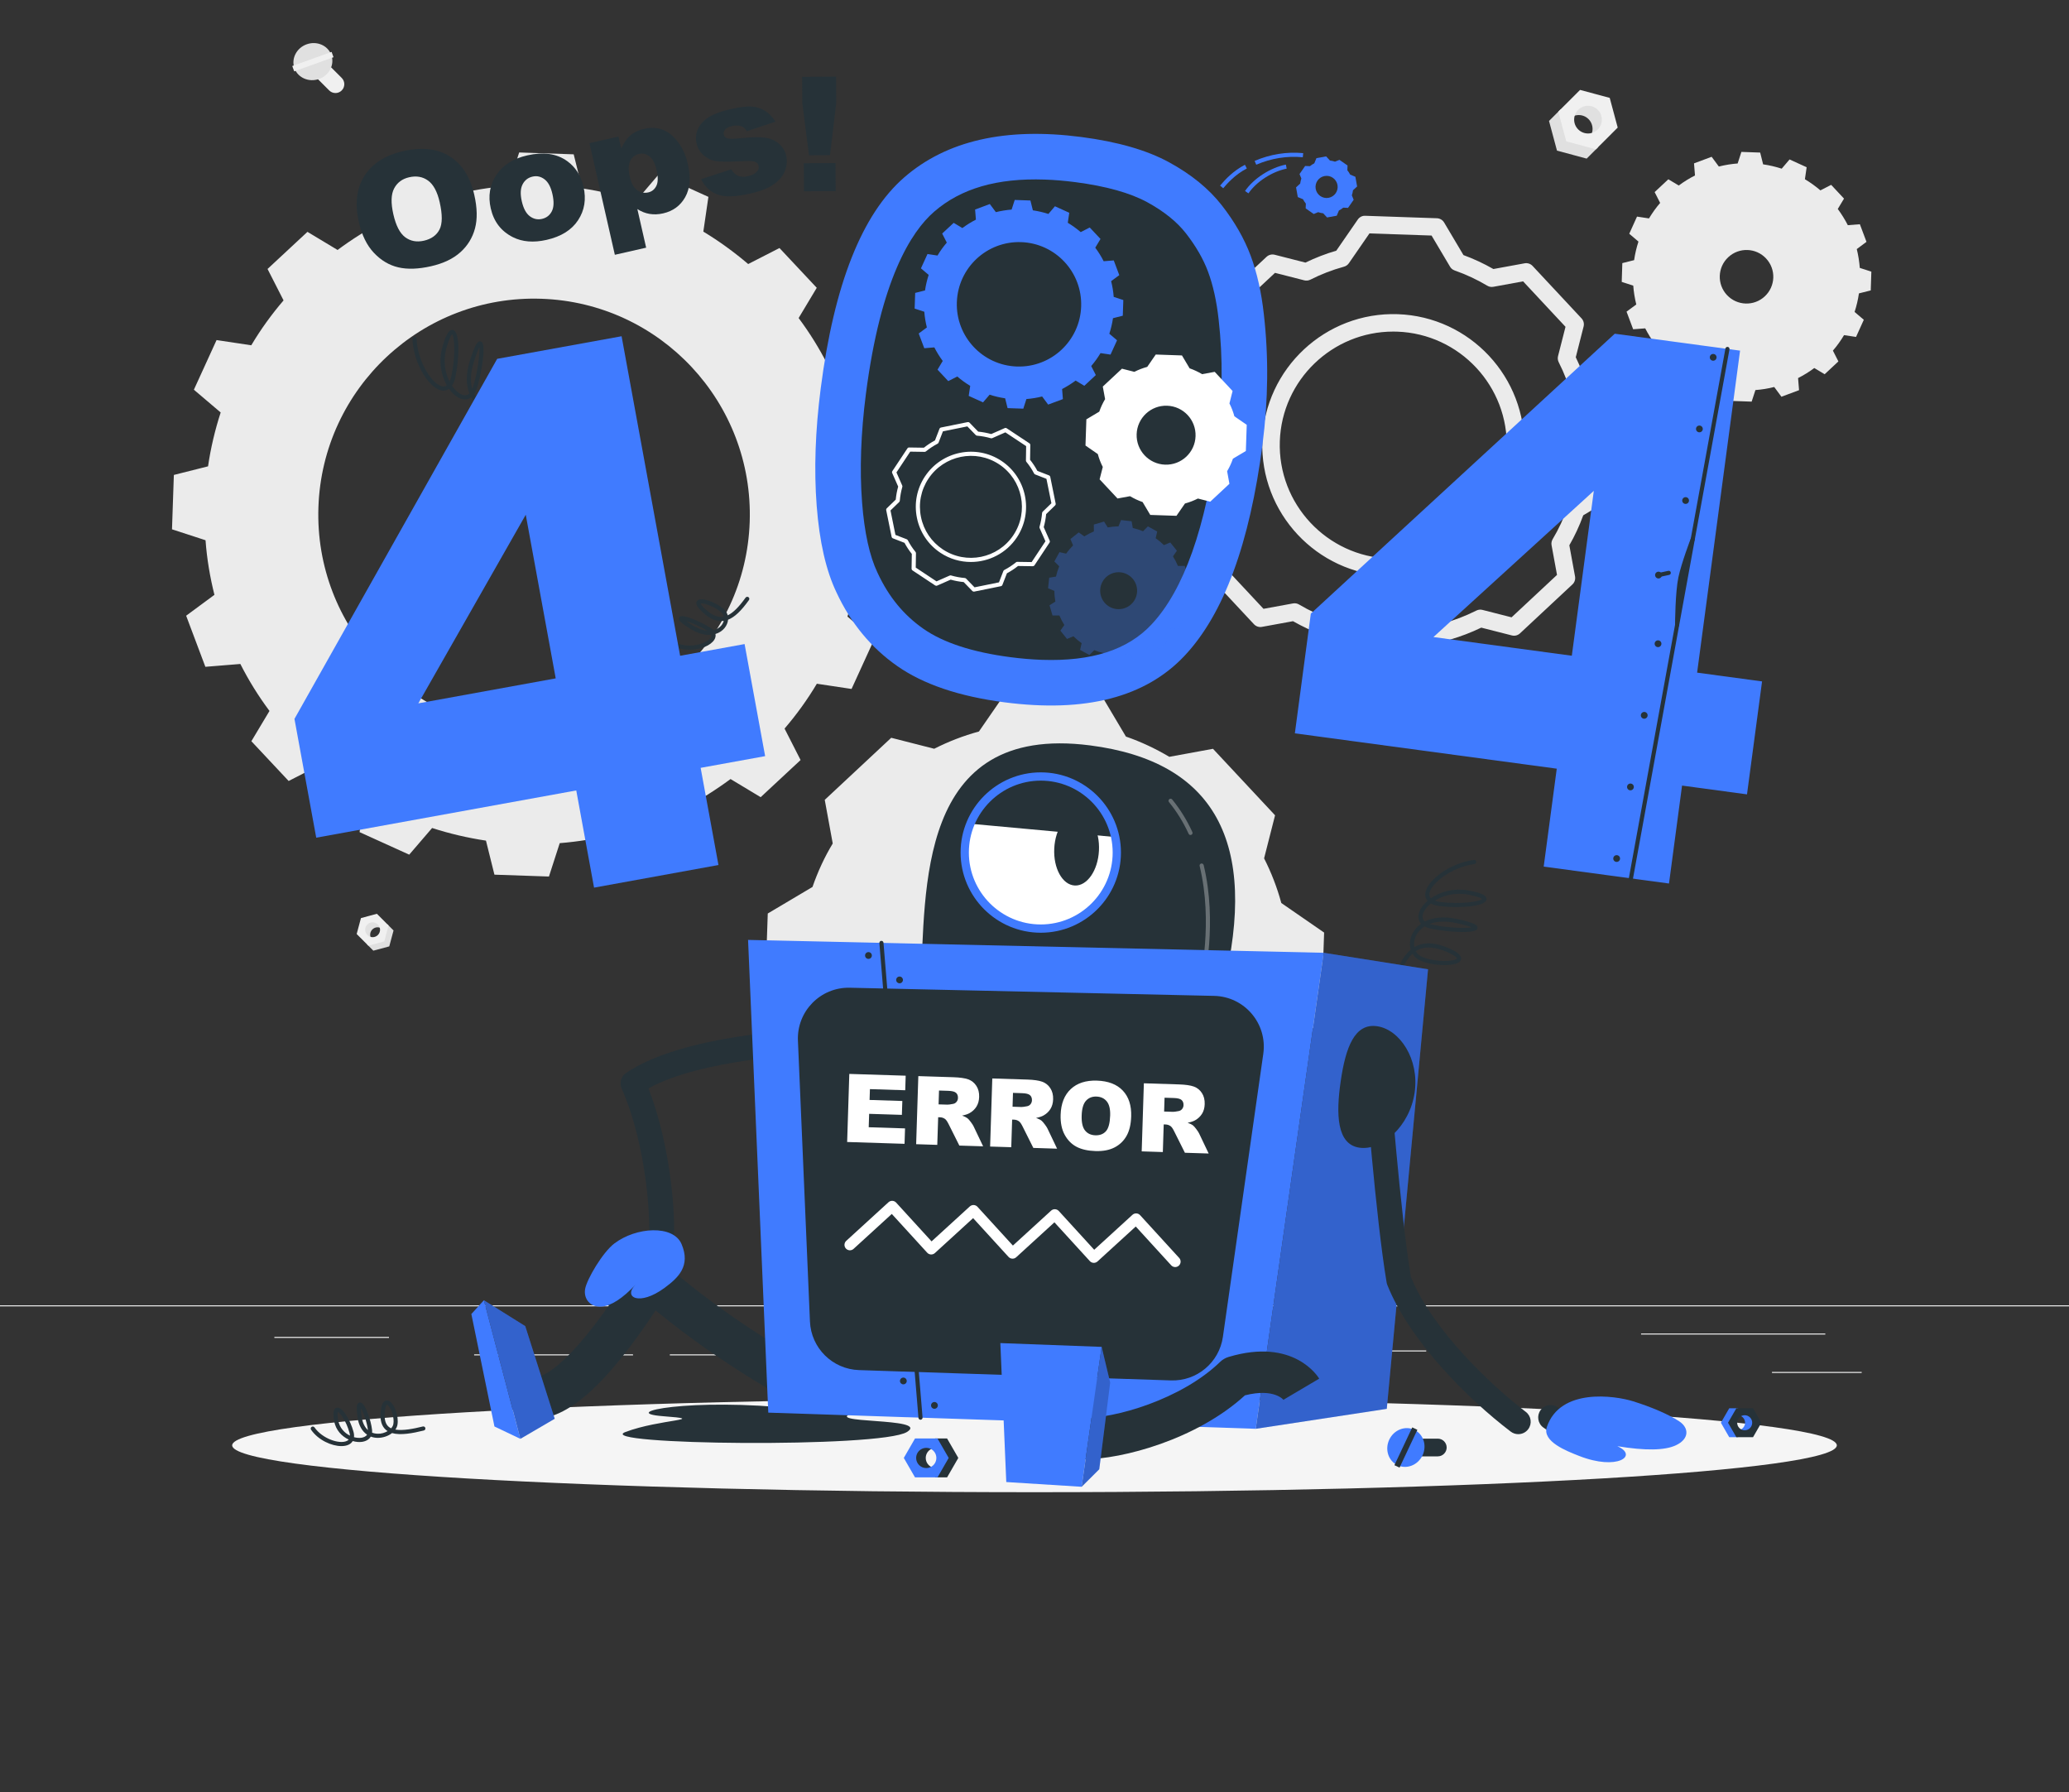 <svg xmlns="http://www.w3.org/2000/svg" viewBox="0 0 1000 866" width="1000" height="866">
	<rect x="0" y="0" width="1000" height="866" fill="#333333" stroke="none"/>
	<style>
		tspan { white-space:pre }
		.shp0 { fill: #ebebeb } 
		.shp1 { fill: #e0e0e0 } 
		.shp2 { fill: #f0f0f0 } 
		.shp3 { fill: #f5f5f5 } 
		.shp4 { fill: #263238 } 
		.shp5 { fill: #407bff } 
		.shp6 { opacity: 0.302;fill: #407bff } 
		.shp7 { fill: #ffffff } 
		.shp8 { opacity: 0.302;fill: #ffffff } 
		.shp9 { opacity: 0.2;fill: #000000 } 
	</style>
	<g id="Background Complete">
		<g id="&lt;Group&gt;">
			<path id="&lt;Path&gt;" class="shp0" d="M1000 631.3L0 631.3L0 630.8L1000 630.8L1000 631.3Z" />
			<path id="&lt;Path&gt;" class="shp0" d="M856.44 662.99L899.8 662.99L899.8 663.49L856.44 663.49L856.44 662.99Z" />
			<path id="&lt;Path&gt;" class="shp0" d="M621.12 652.61L689.33 652.61L689.33 653.11L621.12 653.11L621.12 652.61Z" />
			<path id="&lt;Path&gt;" class="shp0" d="M793.17 644.42L882.22 644.42L882.22 644.92L793.17 644.92L793.17 644.42Z" />
			<path id="&lt;Path&gt;" class="shp0" d="M346.03 655L323.75 655L323.75 654.5L346.03 654.5L346.03 655Z" />
			<path id="&lt;Path&gt;" class="shp0" d="M305.95 655L229.17 655L229.17 654.5L305.95 654.5L305.95 655Z" />
			<path id="&lt;Path&gt;" class="shp0" d="M188 646.56L132.61 646.56L132.61 646.06L188 646.06L188 646.56Z" />
		</g>
		<g id="&lt;Group&gt;">
			<g id="&lt;Group&gt;">
				<path id="&lt;Compound Path&gt;" fill-rule="evenodd" class="shp0" d="M415.69 271.91C414.41 280.89 412.31 289.57 409.59 297.95L422.54 308.94L411.58 332.94L394.8 330.42C390.23 338.11 384.98 345.36 379.2 352.1L386.94 367.29L367.65 385.24L353.09 376.48C345.9 381.78 338.38 386.53 330.39 390.63L331.69 407.54L307 416.76L296.92 403.15C288.37 405.29 279.58 406.73 270.53 407.46L265.32 423.59L238.97 422.69L234.88 406.24C225.9 404.89 217.22 402.85 208.85 400.14L197.78 413.02L173.79 402.13L176.31 385.35C168.62 380.71 161.37 375.46 154.63 369.68L139.51 377.42L121.49 358.2L130.25 343.57C124.94 336.45 120.2 328.85 116.17 320.87L99.26 322.24L89.97 297.55L103.64 287.46C101.5 278.92 100 270.12 99.34 261.08L83.13 255.8L84.03 229.52L100.56 225.36C101.84 216.45 103.94 207.71 106.66 199.33L93.71 188.33L104.67 164.34L121.45 166.86C126.02 159.17 131.26 151.92 137.05 145.17L129.31 129.98L148.6 112.04L163.16 120.8C170.28 115.49 177.87 110.75 185.86 106.65L184.49 89.73L209.18 80.51L219.33 94.12C227.88 91.98 236.67 90.55 245.72 89.82L250.93 73.68L277.28 74.58L281.37 91.04C290.34 92.39 299.02 94.42 307.4 97.14L318.39 84.25L342.39 95.14L339.94 111.93C347.63 116.57 354.81 121.81 361.62 127.6L376.74 119.86L394.76 139.08L386 153.7C391.31 160.83 396.05 168.42 400.08 176.4L416.99 175.04L426.28 199.73L412.61 209.81C414.75 218.35 416.25 227.22 416.91 236.2L433.05 241.47L432.15 267.76L415.69 271.91ZM362.35 252.24C364.32 194.62 319.25 146.35 261.7 144.38C204.14 142.41 155.87 187.47 153.9 245.1C151.93 302.66 197 350.93 254.55 352.9C312.11 354.87 360.38 309.8 362.35 252.24Z" />
			</g>
			<g id="&lt;Group&gt;">
				<path id="&lt;Compound Path&gt;" fill-rule="evenodd" class="shp0" d="M876.89 177.85C874.39 179.73 871.76 181.33 869.05 182.71L869.53 188.55L861.01 191.73L857.53 187.02C854.54 187.78 851.49 188.27 848.44 188.5L846.62 194.09L837.54 193.77L836.13 188.08C833.08 187.62 830.09 186.94 827.14 186L823.33 190.44L815.07 186.67L815.92 180.89C813.32 179.33 810.82 177.53 808.44 175.5L803.24 178.17L797.03 171.52L800.05 166.51C798.18 163.99 796.56 161.38 795.18 158.68L789.35 159.12L786.15 150.61L790.86 147.14C790.11 144.13 789.62 141.08 789.39 138.03L783.82 136.23L784.11 127.15L789.81 125.72C790.25 122.69 790.95 119.68 791.91 116.75L787.46 112.96L791.21 104.67L797 105.55C798.57 102.94 800.35 100.43 802.39 98.06L799.73 92.83L806.35 86.64L811.4 89.65C813.88 87.79 816.53 86.17 819.23 84.79L818.76 78.95L827.28 75.77L830.76 80.48C833.75 79.72 836.79 79.23 839.85 79L841.66 73.41L850.74 73.73L852.16 79.42C855.19 79.86 858.2 80.56 861.14 81.51L864.94 77.05L873.2 80.82L872.36 86.61C874.97 88.17 877.46 89.97 879.85 92L885.05 89.33L891.26 95.98L888.24 100.99C890.1 103.51 891.72 106.12 893.1 108.82L898.92 108.36L902.12 116.87L897.43 120.37C898.17 123.37 898.64 126.4 898.89 129.47L904.47 131.27L904.18 140.35L898.47 141.78C898.03 144.81 897.33 147.82 896.37 150.75L900.83 154.54L897.07 162.83L891.28 161.95C889.72 164.56 887.92 167.09 885.89 169.44L888.54 174.66L881.91 180.85L876.89 177.85ZM852.97 143.21C858.2 138.33 858.48 130.14 853.6 124.92C848.73 119.69 840.54 119.41 835.31 124.3C830.09 129.17 829.81 137.36 834.68 142.58C839.56 147.81 847.75 148.09 852.97 143.21Z" />
			</g>
			<path id="&lt;Compound Path&gt;" fill-rule="evenodd" class="shp0" d="M638.47 494.6L616.85 507.45C616.85 507.45 616.85 507.45 616.85 507.45C614.29 514.8 611.06 521.83 607.08 528.44L610.94 549.52L578.81 579.52L558.12 574.24C558.12 574.25 558.11 574.25 558.11 574.25C551.24 577.7 544 580.52 536.41 582.56L522.14 603.23L478.21 601.73L465.39 580.14C465.38 580.14 465.38 580.14 465.37 580.13C457.93 577.58 450.9 574.26 444.28 570.35L423.29 574.19L393.29 542.06L398.58 521.33C398.57 521.33 398.57 521.33 398.57 521.32C395.06 514.47 392.32 507.25 390.28 499.69L369.58 485.39L371.08 441.46L392.7 428.63C395.25 421.27 398.48 414.25 402.47 407.64C402.47 407.63 402.47 407.63 402.48 407.62L398.62 386.54L430.75 356.54L451.53 361.84C458.32 358.4 465.55 355.58 473.05 353.53C473.08 353.53 473.11 353.52 473.14 353.51L487.42 332.83L531.35 334.34L544.19 355.96C544.2 355.96 544.22 355.97 544.24 355.97C551.59 358.53 558.61 361.84 565.15 365.74L586.27 361.87L616.27 394L610.97 414.8C614.42 421.59 617.24 428.83 619.28 436.34C619.29 436.36 619.29 436.37 619.3 436.39L639.98 450.67L638.47 494.6ZM554.17 469.74C555.1 442.44 533.77 419.59 506.46 418.65C479.15 417.72 456.3 439.05 455.37 466.36C454.43 493.59 475.77 516.52 503.07 517.45C530.38 518.39 553.23 496.97 554.17 469.74Z" />
			<path id="&lt;Compound Path&gt;" fill-rule="evenodd" class="shp0" d="M687.1 325.91C687.05 325.91 687 325.91 686.95 325.91L652.32 324.72C650.88 324.67 649.57 323.89 648.83 322.66L639.51 306.95C634.55 305.15 629.66 302.88 624.94 300.2L609.93 302.94C608.51 303.21 607.06 302.72 606.08 301.67L582.43 276.34C581.45 275.29 581.07 273.81 581.42 272.42L585.2 257.6C582.91 252.9 580.99 247.89 579.48 242.66L564.42 232.26C563.24 231.44 562.55 230.07 562.6 228.64L563.79 194C563.83 192.56 564.61 191.25 565.85 190.52L581.58 181.17C583.45 176.07 585.71 171.2 588.32 166.68L585.56 151.61C585.3 150.2 585.78 148.75 586.83 147.77L612.16 124.11C613.22 123.13 614.7 122.75 616.09 123.11L630.96 126.9C635.77 124.56 640.77 122.63 645.86 121.15L656.25 106.1C657.07 104.92 658.41 104.19 659.87 104.28L694.5 105.47C695.94 105.52 697.26 106.3 697.99 107.54L707.33 123.27C712.3 125.09 717.15 127.35 721.79 130.01L736.9 127.24C738.31 126.99 739.76 127.46 740.74 128.52L764.39 153.85C765.38 154.9 765.75 156.38 765.4 157.77L761.61 172.65C763.95 177.46 765.88 182.46 767.35 187.54L782.4 197.93C783.59 198.75 784.27 200.12 784.22 201.55L783.04 236.19C782.99 237.63 782.21 238.94 780.97 239.68L765.23 249.02C763.37 254.13 761.11 258.99 758.5 263.51L761.26 278.58C761.52 279.99 761.04 281.45 759.99 282.43L734.66 306.07C733.61 307.06 732.13 307.44 730.73 307.08L715.93 303.31C711.05 305.66 706.03 307.59 700.95 309.05L690.57 324.09C689.78 325.23 688.48 325.91 687.1 325.91ZM654.92 316.36L684.93 317.39L694.88 302.99C695.44 302.17 696.29 301.57 697.25 301.31C702.78 299.83 708.27 297.72 713.56 295.06C713.57 295.06 713.58 295.05 713.59 295.05C714.47 294.61 715.5 294.48 716.51 294.74L730.58 298.33L752.54 277.83L749.91 263.48C749.72 262.47 749.92 261.42 750.45 260.54C753.34 255.73 755.8 250.46 757.75 244.87C758.07 243.88 758.75 243.05 759.63 242.53L774.67 233.59L775.7 203.57L761.3 193.62C760.54 193.1 759.98 192.35 759.69 191.48C759.65 191.38 759.62 191.26 759.59 191.15C758.09 185.63 755.99 180.21 753.36 175.04C752.9 174.12 752.79 173.07 753.04 172.08L756.65 157.93L736.15 135.97L721.77 138.6C720.76 138.79 719.72 138.6 718.84 138.07C713.84 135.09 708.56 132.63 703.15 130.74C702.85 130.64 702.54 130.49 702.27 130.33C701.69 129.97 701.2 129.48 700.85 128.89L691.91 113.83L661.89 112.8L651.94 127.21C651.35 128.07 650.46 128.67 649.45 128.92C643.9 130.44 638.5 132.53 633.35 135.14C632.43 135.6 631.38 135.72 630.39 135.47L616.24 131.86L594.29 152.36L596.91 166.71C597.08 167.61 596.95 168.54 596.54 169.36C596.48 169.47 596.42 169.58 596.35 169.7C593.44 174.52 590.98 179.81 589.04 185.41C588.71 186.35 588.06 187.15 587.2 187.66L572.15 196.6L571.12 226.62L585.54 236.58C586.36 237.14 586.96 237.98 587.22 238.95C588.77 244.7 590.86 250.16 593.44 255.18C593.58 255.47 593.7 255.78 593.78 256.09C593.95 256.77 593.95 257.48 593.77 258.16L590.18 272.27L610.68 294.22L624.95 291.61C625.96 291.42 626.99 291.61 627.86 292.13C632.95 295.13 638.26 297.6 643.64 299.45C644.61 299.76 645.45 300.42 645.99 301.32L654.92 316.36ZM673.46 278.43C672.72 278.43 671.98 278.41 671.23 278.39C636.34 277.19 608.93 247.83 610.12 212.94C611.32 178.05 640.73 150.65 675.57 151.83C710.46 153.03 737.88 182.39 736.68 217.28C736.1 234.16 728.98 249.82 716.63 261.36C704.81 272.41 689.55 278.43 673.46 278.43ZM673.38 160.24C643.98 160.24 619.58 183.63 618.57 213.23C617.53 243.47 641.29 268.91 671.52 269.95C686.17 270.44 700.15 265.21 710.86 255.19C721.57 245.19 727.74 231.62 728.24 216.99C729.27 186.75 705.52 161.31 675.28 160.27C674.65 160.25 674.01 160.24 673.38 160.24ZM704.48 126.73L704.5 126.73L704.48 126.73Z" />
			<g id="&lt;Group&gt;">
				<path id="&lt;Path&gt;" class="shp1" d="M766.88 76.65L752.53 72.79L748.68 58.45L754.3 52.83L760.22 65.1L772.5 71.03L766.88 76.65Z" />
				<path id="&lt;Path&gt;" class="shp1" d="M767.77 67.04C770.38 64.43 770.38 60.17 767.77 57.56C765.16 54.94 760.91 54.96 758.3 57.58L765.44 46.87L775.01 51.71L777.11 61.76L767.77 67.04Z" />
				<path id="&lt;Compound Path&gt;" fill-rule="evenodd" class="shp2" d="M753.16 53.96L763.68 43.45L778.02 47.3L781.88 61.65L771.36 72.16L757.02 68.31L753.16 53.96ZM772.25 62.56C774.87 59.94 774.87 55.68 772.25 53.07C769.64 50.46 765.4 50.48 762.79 53.09C760.17 55.7 760.17 59.93 762.79 62.54C765.4 65.15 769.64 65.17 772.25 62.56Z" />
			</g>
			<g id="&lt;Group&gt;">
				<path id="&lt;Path&gt;" class="shp1" d="M180.44 459.42L188.14 457.35L190.21 449.65L187.19 446.64L184.01 453.22L177.43 456.4L180.44 459.42Z" />
				<path id="&lt;Path&gt;" class="shp1" d="M179.96 454.26C178.56 452.86 178.56 450.57 179.96 449.17C181.37 447.77 183.64 447.78 185.04 449.18L181.22 443.44L176.08 446.03L174.95 451.43L179.96 454.26Z" />
				<path id="&lt;Compound Path&gt;" fill-rule="evenodd" class="shp2" d="M185.73 454.94L178.03 457.01L172.39 451.37L174.46 443.67L182.16 441.6L187.8 447.24L185.73 454.94ZM182.64 451.85C184.04 450.44 184.04 448.18 182.64 446.78C181.24 445.37 178.96 445.36 177.56 446.76C176.15 448.17 176.15 450.45 177.56 451.86C178.96 453.26 181.24 453.25 182.64 451.85Z" />
			</g>
			<g id="&lt;Group&gt;">
				<path id="&lt;Path&gt;" class="shp2" d="M152.73 37.32L159.11 43.71C160.78 45.38 163.5 45.38 165.16 43.71C166.83 42.05 166.83 39.33 165.16 37.66L158.77 31.27C157.11 29.61 154.39 29.61 152.73 31.27C151.06 32.94 151.06 35.66 152.73 37.32Z" />
				<path id="&lt;Path&gt;" class="shp1" d="M148.22 21.41C153.15 19.64 158.48 21.96 160.15 26.58C161.81 31.2 159.16 36.38 154.24 38.15C149.31 39.92 143.97 37.6 142.31 32.98C140.65 28.36 143.3 23.18 148.22 21.41Z" />
				<path id="&lt;Path&gt;" class="shp2" d="M141.26 31.9L142.19 34.48L161.2 27.65L160.27 25.08L141.26 31.9Z" />
			</g>
		</g>
	</g>
	<g id="Shadow">
		<path id="&lt;Path&gt; 373 " class="shp3" d="M887.78 698.48C887.78 710.98 714.16 721.12 500 721.12C285.84 721.12 112.22 710.98 112.22 698.48C112.22 685.97 285.84 675.83 500 675.83C714.16 675.83 887.78 685.97 887.78 698.48Z" />
	</g>
	<g id="Oops!">
		<g id="&lt;Group&gt;">
			<path id="&lt;Compound Path&gt;" fill-rule="evenodd" class="shp4" d="M173.43 107.29C171.43 98.49 172.32 91.07 176.11 85.05C179.91 79.02 186.18 75.02 194.94 73.03C203.92 70.99 211.39 71.82 217.34 75.54C223.29 79.26 227.26 85.46 229.23 94.14C230.67 100.45 230.78 105.86 229.58 110.38C228.37 114.9 226.02 118.74 222.52 121.89C219.02 125.05 214.27 127.31 208.29 128.67C202.2 130.05 196.95 130.23 192.52 129.2C188.09 128.17 184.16 125.83 180.73 122.2C177.3 118.57 174.86 113.6 173.43 107.29ZM190.12 103.58C191.36 109.02 193.26 112.71 195.82 114.63C198.39 116.55 201.41 117.11 204.9 116.32C208.48 115.5 210.99 113.71 212.42 110.93C213.85 108.15 213.88 103.75 212.51 97.71C211.36 92.63 209.49 89.16 206.91 87.28C204.33 85.4 201.28 84.86 197.77 85.66C194.41 86.42 191.98 88.23 190.49 91.07C188.99 93.91 188.87 98.08 190.12 103.58Z" />
			<path id="&lt;Compound Path&gt;" fill-rule="evenodd" class="shp4" d="M237.19 100.69C235.83 94.73 236.73 89.36 239.87 84.58C243.02 79.8 248.01 76.64 254.86 75.08C262.68 73.3 269.11 74.23 274.14 77.86C278.19 80.78 280.82 84.92 282.03 90.27C283.4 96.28 282.53 101.66 279.41 106.4C276.3 111.15 271.22 114.32 264.18 115.92C257.9 117.35 252.46 116.91 247.86 114.6C242.2 111.74 238.64 107.1 237.19 100.69ZM252.19 97.25C252.98 100.73 254.28 103.14 256.07 104.49C257.86 105.84 259.82 106.27 261.95 105.79C264.11 105.29 265.7 104.07 266.71 102.11C267.72 100.15 267.82 97.36 266.99 93.73C266.22 90.34 264.95 87.98 263.17 86.64C261.4 85.3 259.48 84.87 257.42 85.34C255.24 85.83 253.62 87.08 252.58 89.09C251.54 91.09 251.41 93.81 252.19 97.25Z" />
			<path id="&lt;Compound Path&gt;" fill-rule="evenodd" class="shp4" d="M297.17 123.13L284.9 69.18L298.93 65.99L300.24 71.77C301.63 68.9 303.03 66.85 304.45 65.62C306.38 63.98 308.66 62.85 311.31 62.25C316.54 61.06 321.03 62.14 324.8 65.49C328.57 68.84 331.12 73.46 332.46 79.35C333.94 85.85 333.51 91.16 331.17 95.29C328.83 99.43 325.28 102.03 320.52 103.11C318.22 103.64 316.02 103.72 313.94 103.37C311.86 103.02 309.9 102.24 308.05 101.03L312.3 119.69L297.17 123.13ZM304.39 85.42C305.09 88.51 306.26 90.66 307.9 91.86C309.54 93.06 311.36 93.43 313.34 92.98C315.09 92.58 316.38 91.53 317.23 89.83C318.08 88.13 318.12 85.56 317.34 82.12C316.62 78.96 315.48 76.77 313.91 75.57C312.35 74.36 310.68 73.96 308.92 74.36C307 74.8 305.58 75.91 304.64 77.69C303.71 79.48 303.62 82.06 304.39 85.42Z" />
			<path id="&lt;Compound Path&gt;" class="shp4" d="M338.87 86.6L353.42 81.82C354.43 83.44 355.58 84.51 356.86 85.02C358.13 85.53 359.69 85.58 361.53 85.16C363.54 84.7 365.01 83.92 365.91 82.81C366.63 81.98 366.88 81.09 366.66 80.13C366.41 79.05 365.66 78.35 364.4 78.02C363.49 77.78 361.23 77.76 357.61 77.94C352.2 78.21 348.4 78.19 346.2 77.88C344 77.57 341.99 76.65 340.19 75.13C338.39 73.61 337.22 71.67 336.68 69.32C336.1 66.74 336.34 64.35 337.41 62.15C338.49 59.95 340.23 58.09 342.65 56.57C345.07 55.06 348.48 53.8 352.9 52.79C357.56 51.73 361.08 51.31 363.46 51.51C365.85 51.72 367.95 52.4 369.77 53.56C371.6 54.72 373.29 56.46 374.85 58.79L360.96 63.42C360.31 62.25 359.49 61.47 358.5 61.08C357.14 60.56 355.63 60.49 353.96 60.87C352.27 61.26 351.1 61.84 350.47 62.61C349.83 63.39 349.61 64.21 349.8 65.06C350.02 66.02 350.68 66.63 351.77 66.9C352.86 67.17 355.1 67.12 358.47 66.76C363.58 66.2 367.47 66.14 370.12 66.59C372.78 67.04 374.96 68.06 376.68 69.62C378.39 71.19 379.5 73.1 380 75.33C380.52 77.58 380.33 79.93 379.46 82.37C378.58 84.81 376.82 87 374.17 88.93C371.53 90.85 367.68 92.39 362.63 93.54C355.49 95.17 350.17 95.3 346.68 93.96C343.18 92.61 340.58 90.16 338.87 86.6Z" />
			<path id="&lt;Compound Path&gt;" class="shp4" d="M387.7 37.13L404.11 37.04L404.19 49.65L401.16 74.99L391.01 75.04L387.77 49.74L387.7 37.13ZM388.5 78.91L403.82 78.82L403.9 92.37L388.58 92.46L388.5 78.91Z" />
		</g>
	</g>
	<g id="404">
		<g id="&lt;Group&gt;">
			<g id="&lt;Group&gt;">
				<path id="&lt;Compound Path&gt;" fill-rule="evenodd" class="shp4" d="M257.36 209.16C257.24 209.16 257.12 209.14 257 209.09C248 205.61 242.61 202.2 239.81 198.11C237.78 198.52 235.51 198.25 233.35 197.22C231.25 196.22 229.24 194.48 227.79 191.98C226.44 193.02 224.77 193.3 222.94 192.73C220.91 192.09 218.79 190.38 217.03 187.9C215.92 188.71 214.77 188.83 213.93 188.76C207.98 188.28 199.93 176.44 199.35 163.83C199.32 163.28 199.75 162.81 200.3 162.79C200.84 162.74 201.32 163.19 201.35 163.74C201.89 175.71 209.57 186.4 214.09 186.77C214.83 186.84 215.44 186.61 215.95 186.21C213.24 181.45 211.83 174.65 213.91 167.39C215.63 161.38 217.15 159.03 218.97 159.46C222.42 160.32 221.97 173.41 220.14 182.04C219.73 184 219.13 185.4 218.45 186.4C220.03 188.73 221.9 190.3 223.54 190.82C225 191.28 226.08 190.89 226.89 190.13C225.31 186.26 224.99 180.98 227.12 174.25C229.93 165.39 231.06 165.15 231.73 165.01C232.21 164.91 232.69 165.07 233.02 165.45C234.87 167.54 232.66 181.29 230.34 188.1C230.03 188.98 229.66 189.76 229.22 190.41C230.46 192.85 232.29 194.5 234.21 195.41C235.74 196.14 237.32 196.41 238.75 196.28C238.57 195.9 238.41 195.51 238.27 195.12C236.68 190.83 237.46 185.87 240.64 179.97C242.75 176.05 244.47 174.22 246.05 174.22C246.05 174.22 246.05 174.22 246.05 174.22C246.52 174.22 247.4 174.4 248.03 175.55C249.77 178.77 248.51 189.38 245.06 194.65C244.25 195.9 243.13 196.84 241.82 197.45C244.5 200.97 249.59 204.08 257.72 207.23C258.24 207.43 258.49 208.01 258.29 208.52C258.14 208.92 257.76 209.16 257.36 209.16ZM246.05 176.22C246.05 176.22 244.92 176.23 242.4 180.92C239.5 186.29 238.77 190.7 240.14 194.43C240.31 194.88 240.51 195.33 240.74 195.77C241.81 195.31 242.73 194.57 243.39 193.56C246.19 189.28 247.53 180.48 246.49 177.05C246.27 176.34 246.05 176.22 246.05 176.22ZM231.71 167.8C231.19 168.77 230.32 170.77 229.03 174.86C227.31 180.27 227.3 184.62 228.26 187.95C228.32 187.78 228.39 187.62 228.44 187.45C230.8 180.57 231.94 171.1 231.71 167.8ZM218.54 161.5C218.2 161.81 217.23 163.07 215.83 167.94C213.99 174.36 215.13 180.22 217.29 184.43C217.7 183.56 217.99 182.56 218.19 181.63C220.26 171.8 219.66 162.92 218.54 161.5Z" />
				<path id="&lt;Compound Path&gt;" fill-rule="evenodd" class="shp4" d="M333.4 313.99C330.35 313.99 327.14 313.3 324.27 311.62C323.8 311.34 323.64 310.72 323.92 310.25C324.2 309.77 324.81 309.62 325.29 309.89C332.42 314.08 341.64 311.16 343.54 308.11C343.76 307.75 343.96 307.29 343.83 306.76C341.01 307.06 337.54 306.31 333.57 303.83C328.48 300.65 328.09 299.7 328.12 298.95C328.14 298.5 328.4 298.11 328.8 297.9C330.8 296.89 339.81 301.05 343.57 303.52C344.07 303.84 344.48 304.19 344.82 304.56C346.48 304.16 347.77 303.3 348.62 302.27C349.21 301.57 349.6 300.8 349.8 300.03C349.67 300.05 349.53 300.06 349.4 300.08C346.2 300.4 342.99 299.03 339.58 295.87C337.23 293.7 336.32 292.2 336.62 291.02C336.72 290.64 337.03 289.97 338.06 289.71C340.82 289.02 347.65 291.93 350.44 294.99C351.07 295.68 351.5 296.49 351.73 297.36C354.34 296.13 357.1 293.38 360.36 288.82C360.69 288.37 361.31 288.27 361.76 288.59C362.21 288.91 362.31 289.53 361.99 289.98C358.21 295.26 355.06 298.25 351.9 299.47C351.77 300.88 351.19 302.31 350.16 303.55C349.15 304.77 347.67 305.81 345.8 306.38C346 307.28 345.82 308.23 345.24 309.16C343.55 311.88 338.72 313.99 333.4 313.99ZM331.62 300.12C332.29 300.62 333.26 301.28 334.63 302.14C337.35 303.83 339.77 304.62 341.83 304.78C338.52 302.73 334.18 300.91 331.62 300.12ZM338.6 291.63C338.71 291.94 339.16 292.76 340.93 294.4C343.91 297.15 346.61 298.37 349.19 298.09C349.41 298.07 349.62 298.04 349.83 297.99C349.69 297.38 349.4 296.82 348.97 296.34C346.15 293.26 339.97 291.3 338.6 291.63Z" />
				<path id="&lt;Compound Path&gt;" fill-rule="evenodd" class="shp5" d="M369.81 365.41L338.64 371.07L347.25 418.03L287.12 428.96L278.52 381.99L152.84 404.82L142.32 347.41L240.3 173.41L300.43 162.49L328.72 316.91L359.88 311.25L369.81 365.41ZM268.59 327.83L254.11 248.76L202.19 339.9L268.59 327.83Z" />
			</g>
			<g id="&lt;Group&gt;">
				<path id="&lt;Compound Path&gt;" class="shp5" d="M610.86 151.98C609.7 141.32 607.57 131.84 604.47 123.55C601.37 115.26 596.71 107.13 590.49 99.17C584.27 91.21 575.8 84.3 565.08 78.44C554.36 72.58 540.21 68.5 522.63 66.21C486.05 61.44 457.53 67.94 437.07 85.69C416.61 103.45 403.15 137.45 396.67 187.71C394.04 208.16 393.39 227.05 394.72 244.4C396.05 261.75 399.23 275.71 404.28 286.27C411.18 301.11 420.95 312.96 433.57 321.81C446.2 330.67 463.5 336.53 485.47 339.4C524.67 344.5 553.71 336.98 572.61 316.82C591.51 296.67 604.05 262.6 610.22 214.62C612.98 193.22 613.19 172.34 610.86 151.98Z" />
				<path id="&lt;Path&gt;" class="shp4" d="M503.53 318.87C498.72 318.7 493.6 318.27 488.32 317.58C470.01 315.19 455.84 310.56 446.21 303.8C436.71 297.14 429.52 288.37 424.23 276.99L424.13 276.78C420.28 268.74 417.77 257.28 416.66 242.73C415.45 226.95 416.07 209.39 418.49 190.52C425.63 135.08 440.38 111.95 451.49 102.31C464.44 91.07 481.93 85.99 504.95 86.78C509.66 86.94 514.66 87.36 519.79 88.03C534.56 89.95 546.25 93.22 554.53 97.74C562.55 102.13 568.81 107.16 573.15 112.71C577.96 118.87 581.56 125.1 583.86 131.25C586.3 137.79 588.03 145.57 588.99 154.37C591.12 172.99 590.92 192.27 588.4 211.81C582.86 254.89 572.14 285.16 556.56 301.77C545.01 314.1 527.66 319.69 503.54 318.87C503.53 318.87 503.53 318.87 503.53 318.87Z" />
				<g id="&lt;Group&gt;">
					<path id="&lt;Compound Path&gt;" fill-rule="evenodd" class="shp5" d="M537.93 153.77C537.56 156.36 536.95 158.86 536.17 161.28L539.9 164.45L536.75 171.36L531.91 170.64C530.59 172.85 529.08 174.94 527.41 176.89L529.64 181.26L524.08 186.44L519.89 183.91C517.81 185.44 515.64 186.81 513.34 187.99L513.72 192.87L506.6 195.52L503.69 191.6C501.23 192.22 498.69 192.63 496.09 192.84L494.59 197.49L486.99 197.23L485.81 192.49C483.22 192.1 480.72 191.52 478.31 190.73L475.12 194.45L468.2 191.31L468.93 186.47C466.71 185.13 464.62 183.62 462.68 181.95L458.32 184.18L453.13 178.64L455.65 174.43C454.12 172.37 452.76 170.18 451.59 167.88L446.72 168.28L444.04 161.16L447.98 158.25C447.37 155.79 446.93 153.26 446.74 150.65L442.07 149.13L442.33 141.55L447.09 140.35C447.46 137.79 448.07 135.26 448.85 132.85L445.12 129.68L448.28 122.76L453.12 123.49C454.43 121.27 455.94 119.18 457.61 117.24L455.38 112.86L460.94 107.69L465.14 110.21C467.19 108.68 469.38 107.32 471.68 106.14L471.29 101.26L478.4 98.6L481.33 102.52C483.79 101.91 486.33 101.49 488.94 101.28L490.44 96.63L498.03 96.89L499.21 101.64C501.8 102.02 504.3 102.61 506.72 103.39L509.88 99.68L516.8 102.82L516.09 107.66C518.31 108.99 520.38 110.51 522.34 112.17L526.7 109.94L531.9 115.48L529.37 119.7C530.9 121.75 532.27 123.94 533.43 126.24L538.31 125.85L540.98 132.96L537.04 135.87C537.66 138.33 538.09 140.89 538.28 143.48L542.93 145L542.67 152.57L537.93 153.77ZM522.55 148.1C523.12 131.49 510.13 117.58 493.54 117.01C476.95 116.44 463.04 129.43 462.47 146.04C461.9 162.63 474.89 176.55 491.48 177.12C508.07 177.68 521.99 164.69 522.55 148.1Z" />
				</g>
				<g id="&lt;Group&gt;">
					<path id="&lt;Compound Path&gt;" fill-rule="evenodd" class="shp6" d="M570.95 292.3C570.56 293.97 570.06 295.61 569.4 297.25L571.75 299.58L569.28 304.08L566.05 303.36C565.02 304.8 563.9 306.12 562.69 307.34L563.99 310.41L559.97 313.62L557.27 311.7C555.79 312.63 554.24 313.42 552.65 314.09L552.65 317.41L547.73 318.86L545.96 316.04C544.24 316.33 542.5 316.51 540.77 316.52L539.52 319.59L534.41 319.01L533.84 315.74C532.17 315.36 530.5 314.85 528.89 314.19L526.54 316.54L522.04 314.07L522.78 310.82C521.34 309.81 520.02 308.69 518.8 307.48L515.71 308.78L512.5 304.76L514.42 302.04C513.49 300.58 512.7 299.03 512.03 297.44L508.7 297.44L507.26 292.5L510.08 290.73C509.79 289.03 509.61 287.29 509.62 285.56L506.56 284.29L507.1 279.18L510.38 278.64C510.76 276.94 511.29 275.3 511.95 273.66L509.6 271.33L512.07 266.83L515.3 267.55C516.31 266.11 517.45 264.79 518.64 263.57L517.36 260.5L521.36 257.29L524.08 259.21C525.56 258.28 527.11 257.49 528.7 256.82L528.67 253.49L533.62 252.05L535.39 254.87C537.11 254.58 538.82 254.4 540.58 254.39L541.83 251.32L546.94 251.9L547.51 255.17C549.18 255.55 550.85 256.06 552.46 256.74L554.81 254.37L559.31 256.84L558.57 260.09C560.01 261.1 561.33 262.22 562.55 263.43L565.62 262.16L568.83 266.15L566.93 268.87C567.86 270.33 568.65 271.88 569.32 273.49L572.65 273.47L574.07 278.41L571.27 280.18C571.56 281.88 571.71 283.62 571.72 285.37L574.79 286.62L574.25 291.73L570.95 292.3ZM544.96 277.64C540.64 275.27 535.22 276.84 532.85 281.16C530.48 285.48 532.05 290.92 536.37 293.29C540.69 295.66 546.13 294.07 548.5 289.75C550.87 285.43 549.28 280.02 544.96 277.64Z" />
				</g>
				<path id="&lt;Compound Path&gt;" fill-rule="evenodd" class="shp7" d="M602.15 217.96L595.91 221.66C595.91 221.66 595.91 221.66 595.91 221.66C595.18 223.78 594.24 225.81 593.1 227.71L594.21 233.79L584.95 242.44L578.98 240.92C578.98 240.92 578.98 240.92 578.98 240.92C577 241.91 574.92 242.73 572.73 243.32L568.61 249.27L555.95 248.84L552.25 242.62C552.25 242.62 552.25 242.62 552.25 242.62C550.1 241.88 548.08 240.92 546.17 239.79L540.12 240.9L531.47 231.64L533 225.67C533 225.66 533 225.66 533 225.66C531.98 223.69 531.19 221.61 530.6 219.43L524.64 215.31L525.07 202.64L531.3 198.94C532.04 196.82 532.97 194.8 534.12 192.89C534.12 192.89 534.12 192.89 534.12 192.89L533.01 186.81L542.27 178.17L548.26 179.69C550.22 178.7 552.3 177.89 554.46 177.3C554.47 177.3 554.48 177.3 554.49 177.29L558.6 171.33L571.27 171.77L574.97 178C574.97 178 574.98 178 574.98 178C577.1 178.74 579.13 179.69 581.01 180.82L587.1 179.7L595.74 188.96L594.22 194.96C595.21 196.92 596.02 199 596.61 201.17C596.62 201.17 596.62 201.18 596.62 201.18L602.58 205.3L602.15 217.96ZM577.84 210.8C578.11 202.92 571.96 196.34 564.09 196.07C556.22 195.8 549.64 201.95 549.37 209.82C549.1 217.67 555.25 224.28 563.12 224.55C570.99 224.82 577.58 218.65 577.84 210.8Z" />
				<path id="&lt;Compound Path&gt;" fill-rule="evenodd" class="shp5" d="M641.4 105.09L639.55 103.09C639.55 103.09 639.55 103.09 639.55 103.09C638.71 102.99 637.9 102.8 637.11 102.53L634.96 103.42L631.06 100.7L631.15 98.39C631.15 98.39 631.15 98.39 631.15 98.39C630.63 97.74 630.16 97.04 629.77 96.28L627.26 95.24L626.42 90.56L628.42 88.71C628.42 88.71 628.42 88.71 628.42 88.71C628.52 87.86 628.71 87.04 628.98 86.25L628.09 84.12L630.81 80.21L633.13 80.3C633.13 80.3 633.13 80.3 633.13 80.3C633.77 79.77 634.47 79.32 635.23 78.93L636.27 76.42L640.96 75.58L642.8 77.58C643.64 77.68 644.46 77.86 645.25 78.13C645.25 78.13 645.25 78.13 645.25 78.13L647.39 77.25L651.3 79.97L651.21 82.29C651.73 82.93 652.19 83.63 652.58 84.38C652.58 84.38 652.58 84.38 652.58 84.38L655.09 85.43L655.93 90.11L653.93 91.96C653.93 91.96 653.93 91.96 653.93 91.97C653.83 92.8 653.64 93.62 653.38 94.4L654.26 96.55L651.54 100.45L649.22 100.36C648.58 100.88 647.88 101.35 647.13 101.73C647.13 101.73 647.13 101.73 647.13 101.74L646.08 104.25L641.4 105.09ZM642.12 95.6C645.03 95.08 646.96 92.3 646.44 89.39C645.92 86.48 643.15 84.54 640.23 85.07C637.33 85.58 635.39 88.36 635.91 91.27C636.43 94.19 639.22 96.12 642.12 95.6Z" />
				<path id="&lt;Path&gt;" class="shp5" d="M591.21 90.98L589.69 89.69C592.34 86.55 596.11 82.56 601.7 79.63L602.63 81.4C596.67 84.53 592.85 89.05 591.21 90.98Z" />
				<path id="&lt;Path&gt;" class="shp5" d="M607.18 79.6L606.39 77.76C613.96 74.52 621.86 73.26 629.87 74L629.68 76C622 75.26 614.44 76.49 607.18 79.6Z" />
				<path id="&lt;Path&gt;" class="shp5" d="M603.41 93.44L601.75 92.31C605.86 86.28 613.98 81.03 621.5 79.54L621.88 81.5C614.84 82.9 607.24 87.81 603.41 93.44Z" />
				<path id="&lt;Compound Path&gt;" fill-rule="evenodd" class="shp7" d="M470.69 285.91C470.42 285.91 470.16 285.81 469.97 285.61L465.77 281.29C463.64 281.09 461.53 280.69 459.48 280.12L452.95 283C452.64 283.14 452.28 283.1 451.99 282.92L441.04 275.66C440.76 275.47 440.59 275.15 440.59 274.81L440.7 267.68C439.37 266.03 438.19 264.23 437.17 262.33L431.56 260.15C431.24 260.03 431.01 259.75 430.94 259.42L428.33 246.55C428.26 246.21 428.37 245.87 428.62 245.63L432.94 241.44C433.14 239.31 433.53 237.2 434.11 235.14L431.23 228.61C431.09 228.3 431.12 227.94 431.31 227.65L438.57 216.7C438.75 216.42 439.02 216.24 439.42 216.25L446.54 216.36C448.21 215.03 450.01 213.84 451.9 212.83L454.07 207.22C454.2 206.9 454.47 206.67 454.81 206.6L467.68 203.99C468.02 203.93 468.36 204.03 468.6 204.27L472.79 208.59C474.91 208.79 477.03 209.19 479.09 209.76L485.62 206.88C485.93 206.75 486.29 206.78 486.57 206.97L497.52 214.22C497.81 214.41 497.98 214.73 497.97 215.07L497.86 222.2C499.19 223.86 500.38 225.66 501.39 227.55L507 229.73C507.32 229.86 507.56 230.13 507.62 230.46L510.23 243.34C510.3 243.67 510.19 244.02 509.95 244.26L505.63 248.45C505.43 250.55 505.04 252.66 504.46 254.74L507.34 261.28C507.48 261.59 507.45 261.95 507.26 262.23L500 273.18C499.81 273.46 499.51 273.61 499.15 273.63L492.03 273.52C490.37 274.85 488.57 276.03 486.67 277.04L484.49 282.66C484.37 282.98 484.09 283.21 483.76 283.28L470.88 285.89C470.82 285.91 470.75 285.91 470.69 285.91ZM459.41 278.05C459.51 278.05 459.6 278.07 459.69 278.1C461.84 278.72 464.06 279.14 466.32 279.33C466.56 279.35 466.78 279.45 466.95 279.63L471.02 283.83L482.83 281.43L484.95 275.97C485.03 275.74 485.2 275.55 485.42 275.44C487.42 274.4 489.32 273.15 491.05 271.74C491.23 271.59 491.43 271.49 491.69 271.52L498.63 271.62L505.29 261.58L502.48 255.21C502.38 255 502.37 254.76 502.44 254.53C503.07 252.35 503.48 250.12 503.67 247.91C503.69 247.67 503.79 247.44 503.97 247.27L508.17 243.2L505.77 231.4L500.32 229.28C500.09 229.19 499.9 229.02 499.79 228.8C498.75 226.8 497.5 224.91 496.08 223.19C495.93 223 495.85 222.77 495.86 222.54L495.96 215.59L485.92 208.94L479.57 211.74C479.36 211.83 479.12 211.85 478.89 211.78C476.72 211.15 474.49 210.74 472.24 210.55C472 210.53 471.78 210.42 471.61 210.25L467.54 206.06L455.74 208.45L453.63 213.91C453.54 214.13 453.37 214.32 453.15 214.43C451.16 215.47 449.27 216.72 447.52 218.14C447.34 218.29 447.09 218.39 446.87 218.37L439.93 218.26L433.28 228.3L436.08 234.66C436.2 234.93 436.19 235.25 436.06 235.51C435.5 237.51 435.08 239.74 434.9 241.98C434.88 242.22 434.77 242.44 434.6 242.61L430.4 246.68L432.79 258.49L438.24 260.6C438.49 260.69 438.68 260.88 438.79 261.11C439.83 263.1 441.07 264.98 442.48 266.7C442.63 266.88 442.71 267.11 442.71 267.35L442.6 274.29L452.64 280.95L459.01 278.14C459.14 278.08 459.27 278.05 459.41 278.05ZM469.25 271.58C464.19 271.58 459.08 270.15 454.56 267.16C448.63 263.22 444.58 257.22 443.17 250.24C441.75 243.27 443.13 236.16 447.06 230.22C447.07 230.22 447.07 230.22 447.07 230.22C455.2 217.97 471.77 214.61 484.01 222.72C496.26 230.85 499.61 247.42 491.5 259.67C486.38 267.4 477.89 271.58 469.25 271.58ZM448.73 231.33C445.1 236.81 443.81 243.39 445.13 249.84C446.44 256.3 450.18 261.85 455.67 265.49C467 273 482.33 269.89 489.83 258.56C497.34 247.24 494.23 231.9 482.91 224.39C471.58 216.88 456.25 220 448.73 231.33Z" />
			</g>
			<g id="&lt;Group&gt;">
				<path id="&lt;Compound Path&gt;" fill-rule="evenodd" class="shp5" d="M844.37 383.88L812.98 379.64L806.67 426.97L746.11 418.79L752.42 371.47L625.84 354.39L633.56 296.53L780.46 161.27L841.02 169.45L820.26 325.06L851.65 329.3L844.37 383.88ZM759.7 316.89L770.33 237.21L692.82 307.86L759.7 316.89Z" />
				<path id="&lt;Path&gt;" class="shp4" d="M788.27 425.48C788.21 425.48 788.15 425.48 788.09 425.47C787.54 425.37 787.18 424.85 787.28 424.3L833.94 168.44C834.03 167.9 834.56 167.56 835.1 167.64C835.64 167.74 836 168.26 835.9 168.8L789.25 424.66C789.16 425.14 788.74 425.48 788.27 425.48Z" />
				<g id="&lt;Group&gt;">
					<path id="&lt;Path&gt;" class="shp4" d="M829.66 172.74C829.63 173.64 828.87 174.35 827.97 174.32C827.06 174.29 826.36 173.53 826.39 172.63C826.42 171.72 827.18 171.01 828.08 171.05C828.99 171.08 829.69 171.83 829.66 172.74Z" />
					<path id="&lt;Path&gt;" class="shp4" d="M823 207.34C822.97 208.25 822.21 208.95 821.3 208.92C820.4 208.89 819.69 208.13 819.72 207.23C819.75 206.32 820.51 205.62 821.42 205.65C822.32 205.68 823.03 206.44 823 207.34Z" />
					<path id="&lt;Path&gt;" class="shp4" d="M816.33 241.94C816.3 242.85 815.54 243.56 814.64 243.52C813.73 243.49 813.03 242.74 813.06 241.83C813.09 240.93 813.85 240.22 814.75 240.25C815.66 240.28 816.36 241.04 816.33 241.94Z" />
					<path id="&lt;Path&gt;" class="shp4" d="M803.23 277.96C803.2 278.87 802.44 279.58 801.53 279.55C800.63 279.51 799.92 278.76 799.95 277.85C799.98 276.95 800.74 276.24 801.64 276.27C802.55 276.3 803.26 277.06 803.23 277.96Z" />
					<path id="&lt;Path&gt;" class="shp4" d="M803 311.15C802.97 312.05 802.21 312.76 801.31 312.73C800.4 312.7 799.7 311.94 799.73 311.03C799.76 310.13 800.52 309.42 801.42 309.45C802.33 309.48 803.03 310.24 803 311.15Z" />
					<path id="&lt;Path&gt;" class="shp4" d="M796.34 345.75C796.31 346.65 795.55 347.36 794.64 347.33C793.74 347.3 793.03 346.54 793.06 345.64C793.09 344.73 793.85 344.02 794.76 344.05C795.66 344.08 796.37 344.84 796.34 345.75Z" />
					<path id="&lt;Path&gt;" class="shp4" d="M789.67 380.35C789.64 381.25 788.88 381.96 787.98 381.93C787.07 381.9 786.37 381.14 786.4 380.24C786.43 379.33 787.19 378.62 788.09 378.66C789 378.69 789.7 379.44 789.67 380.35Z" />
					<path id="&lt;Path&gt;" class="shp4" d="M783.01 414.95C782.98 415.86 782.22 416.56 781.31 416.53C780.41 416.5 779.7 415.74 779.73 414.84C779.76 413.93 780.52 413.23 781.43 413.26C782.33 413.29 783.04 414.05 783.01 414.95Z" />
				</g>
				<path id="&lt;Path&gt;" class="shp4" d="M801.59 278.91C801.13 278.91 800.71 278.59 800.61 278.12C800.5 277.58 800.84 277.05 801.38 276.93L806.35 275.86C806.89 275.76 807.42 276.09 807.53 276.63C807.65 277.17 807.31 277.7 806.77 277.82L801.8 278.89C801.73 278.9 801.66 278.91 801.59 278.91Z" />
				<g id="&lt;Group&gt;">
					<path id="&lt;Path&gt;" class="shp4" d="M818.17 260.48C815.19 268.25 813.19 274.49 812.19 279.2C811.18 283.91 810.65 291.53 810.59 302.05" />
					<path id="&lt;Path&gt;" class="shp4" d="M810.59 303.05C810.59 303.05 810.59 303.05 810.58 303.05C810.03 303.05 809.59 302.6 809.59 302.05C809.59 301.4 809.7 286.08 811.21 278.99C812.72 271.94 817.05 260.6 817.24 260.12C817.43 259.61 818.01 259.35 818.53 259.55C819.04 259.75 819.3 260.33 819.1 260.84C819.06 260.96 814.64 272.51 813.17 279.41C811.7 286.3 811.59 301.9 811.59 302.06C811.59 302.61 811.14 303.05 810.59 303.05Z" />
				</g>
			</g>
		</g>
	</g>
	<g id="Character">
		<g id="&lt;Group&gt;">
			<path id="&lt;Path&gt;" class="shp4" d="M444.9 475.68C447.68 430.88 442.57 349.43 526.79 360.21C586.97 367.91 608.45 406.95 591.24 477.32L444.9 475.68Z" />
			<g id="&lt;Group&gt;">
				<path id="&lt;Path&gt;" class="shp7" d="M539.78 412C539.78 432.3 523.32 448.75 503.03 448.75C482.73 448.75 466.28 432.3 466.28 412C466.28 391.7 482.73 375.25 503.03 375.25C523.32 375.25 539.78 391.7 539.78 412Z" />
				<path id="&lt;Path&gt;" class="shp4" d="M507.85 375.31C490.45 372.33 471.83 385.17 470 398.17L539.01 404.51C536.58 389.69 521.67 377.67 507.85 375.31Z" />
				<path id="&lt;Path&gt;" class="shp4" d="M531.15 411.09C530.66 420.69 525.42 428.23 519.46 427.93C513.49 427.62 509.05 419.58 509.55 409.98C510.04 400.37 515.28 392.83 521.24 393.13C527.21 393.44 531.65 401.48 531.15 411.09Z" />
				<path id="&lt;Compound Path&gt;" fill-rule="evenodd" class="shp5" d="M503.03 450.75C481.66 450.75 464.28 433.37 464.28 412C464.28 390.63 481.66 373.25 503.03 373.25C524.39 373.25 541.78 390.63 541.78 412C541.78 433.37 524.39 450.75 503.03 450.75ZM503.03 377.25C483.87 377.25 468.28 392.84 468.28 412C468.28 431.16 483.87 446.75 503.03 446.75C522.19 446.75 537.78 431.16 537.78 412C537.78 392.84 522.19 377.25 503.03 377.25Z" />
			</g>
			<path id="&lt;Path&gt;" class="shp8" d="M580.97 474.55C580.89 474.55 580.81 474.55 580.74 474.53C580.2 474.4 579.87 473.86 580 473.32C580.06 473.05 586.44 445.93 579.82 418.51C579.69 417.98 580.02 417.44 580.55 417.31C581.08 417.19 581.63 417.51 581.76 418.05C588.5 445.95 582.01 473.51 581.94 473.79C581.83 474.25 581.42 474.55 580.97 474.55Z" />
			<path id="&lt;Path&gt;" class="shp8" d="M575.4 403.52C575.02 403.52 574.65 403.3 574.49 402.93C571.92 397.32 568.72 392.17 565 387.62C564.65 387.19 564.72 386.56 565.14 386.21C565.57 385.86 566.2 385.92 566.55 386.35C570.38 391.04 573.66 396.33 576.3 402.1C576.54 402.6 576.31 403.2 575.81 403.43C575.68 403.49 575.54 403.52 575.4 403.52Z" />
			<path id="&lt;Path&gt;" class="shp4" d="M257.47 685.84C257.22 685.84 256.97 685.83 256.73 685.83C251.2 685.67 246.85 681.08 247 675.55C247.15 670.04 251.7 665.77 257.27 665.83C257.34 665.84 257.4 665.84 257.47 665.84C263.24 665.84 277.14 658.82 306.22 612.98C307.79 610.52 310.34 608.86 313.23 608.44C316.12 608.03 319.04 608.88 321.24 610.8C357.12 642.08 395.15 661.56 395.53 661.75C400.45 664.25 402.41 670.27 399.92 675.19C397.42 680.12 391.4 682.09 386.48 679.58C384.97 678.82 351.73 661.82 316.88 633.29C292.51 669.93 274.42 685.84 257.47 685.84Z" />
			<path id="&lt;Path&gt;" class="shp4" d="M319.34 609C319.06 609 318.77 608.98 318.48 608.94C315.2 608.47 312.92 605.43 313.39 602.15C314.82 592.2 313.05 554.9 300.44 525.9C299.3 523.26 300.19 520.17 302.57 518.55C329.96 499.88 388.32 497.64 390.79 497.56C394.09 497.49 396.88 500.04 397 503.35C397.11 506.66 394.52 509.44 391.21 509.55C390.67 509.57 339.65 511.53 313.43 525.95C324.6 554.83 327.13 590.83 325.27 603.85C324.84 606.84 322.28 609 319.34 609Z" />
			<path id="&lt;Path&gt;" class="shp5" d="M329.42 601.23C325.43 591.82 307.44 592.89 296.88 600.96C291.24 605.27 283.6 618.24 282.8 622.94C282 627.64 285.25 631.9 290.85 631.41C295.44 631.02 300.9 627.48 307.21 620.8C300.91 626.97 309.04 631.33 321.16 622.4C327.89 617.44 333.89 611.77 329.42 601.23Z" />
			<path id="&lt;Compound Path&gt;" fill-rule="evenodd" class="shp4" d="M673.41 478.32C673.32 478.32 673.23 478.31 673.13 478.28C672.6 478.13 672.3 477.58 672.45 477.05C675.11 467.77 678.02 462.1 681.85 458.95C681.26 456.95 681.33 454.67 682.16 452.43C682.96 450.25 684.51 448.09 686.88 446.42C685.72 445.17 685.29 443.53 685.7 441.65C686.15 439.57 687.67 437.31 689.97 435.34C689.07 434.3 688.84 433.17 688.84 432.33C688.79 426.36 699.85 417.28 712.36 415.57C712.91 415.47 713.41 415.88 713.49 416.42C713.56 416.97 713.18 417.47 712.63 417.55C700.76 419.17 690.8 427.77 690.84 432.31C690.84 433.05 691.12 433.64 691.56 434.12C696.06 430.98 702.71 428.96 710.13 430.39C716.26 431.56 718.76 432.86 718.47 434.72C717.93 438.23 704.85 438.95 696.09 437.91C694.11 437.67 692.65 437.2 691.59 436.62C689.41 438.4 688.02 440.4 687.65 442.08C687.33 443.58 687.81 444.62 688.64 445.35C692.36 443.44 697.58 442.64 704.47 444.16C713.55 446.16 713.89 447.27 714.09 447.93C714.24 448.4 714.12 448.88 713.77 449.25C711.86 451.28 697.96 450.32 690.97 448.61C690.06 448.38 689.26 448.08 688.57 447.7C686.25 449.16 684.77 451.13 684.03 453.12C683.44 454.71 683.31 456.3 683.58 457.72C683.94 457.51 684.31 457.31 684.68 457.13C688.82 455.17 693.83 455.5 699.99 458.14C704.08 459.89 706.05 461.44 706.2 463.02C706.24 463.48 706.15 464.38 705.06 465.1C702.01 467.13 691.32 466.82 685.76 463.86C684.45 463.16 683.41 462.13 682.68 460.89C679.42 463.87 676.78 469.22 674.37 477.6C674.25 478.04 673.85 478.32 673.41 478.32ZM684.26 459.66C684.81 460.68 685.64 461.53 686.7 462.09C691.21 464.5 700.09 465.05 703.42 463.7C704.11 463.43 704.21 463.2 704.21 463.2C704.21 463.19 704.1 462.07 699.2 459.98C693.6 457.58 689.13 457.24 685.54 458.94C685.11 459.15 684.68 459.39 684.26 459.66ZM690.93 446.52C691.1 446.57 691.28 446.62 691.45 446.66C698.51 448.39 708.04 448.69 711.31 448.15C710.3 447.72 708.23 447.04 704.04 446.12C698.5 444.89 694.16 445.27 690.93 446.52ZM693.45 435.28C694.35 435.62 695.38 435.81 696.33 435.93C706.29 437.11 715.09 435.71 716.41 434.47C716.07 434.16 714.73 433.3 709.75 432.35C703.18 431.1 697.45 432.75 693.45 435.28Z" />
			<path id="&lt;Path&gt;" class="shp4" d="M413.06 682.5C414.37 682.07 413.93 680.8 412.46 680.8L385.38 680.8C333.82 675.34 297.79 682.66 320.5 684.39C343.2 686.11 318.9 685.75 302.32 692.02C285.74 698.29 425.63 699.87 438.35 692.02C450.08 684.78 394.78 688.35 413.06 682.5Z" />
			<path id="&lt;Path&gt;" class="shp5" d="M606.94 690.48L371.33 682.67L361.56 454.22L639.78 460.44L606.94 690.48Z" />
			<path id="&lt;Path&gt;" class="shp4" d="M444.9 686.11C444.39 686.11 443.95 685.71 443.91 685.19L425.02 455.75C424.98 455.2 425.38 454.71 425.94 454.67C426.5 454.64 426.97 455.03 427.01 455.58L445.9 685.02C445.95 685.57 445.54 686.06 444.99 686.1C444.96 686.1 444.93 686.11 444.9 686.11Z" />
			<g id="&lt;Group&gt;">
				<path id="&lt;Path&gt;" class="shp5" d="M606.94 690.48L670.26 680.84L690.21 468.42L639.78 460.44L606.94 690.48Z" />
				<path id="&lt;Path&gt;" class="shp9" d="M606.94 690.48L670.26 680.84L690.21 468.42L639.78 460.44L606.94 690.48Z" />
			</g>
			<path id="&lt;Path&gt;" class="shp4" d="M391.47 638.63L385.66 502.91C385.05 488.74 396.55 477.01 410.72 477.33L586.84 481.27C601.55 481.6 612.66 494.7 610.58 509.27L591.06 646.05C589.29 658.44 578.47 667.52 565.95 667.1L415.17 662.11C402.35 661.68 392.02 651.45 391.47 638.63Z" />
			<g id="&lt;Group&gt;">
				<path id="&lt;Compound Path&gt;" class="shp7" d="M410.49 518.98L437.74 519.84L437.52 526.87L420.46 526.33L420.29 531.56L436.12 532.06L435.9 538.77L420.08 538.27L419.87 544.75L437.43 545.31L437.19 552.76L409.45 551.88L410.49 518.98Z" />
				<path id="&lt;Compound Path&gt;" fill-rule="evenodd" class="shp7" d="M442.8 552.94L443.85 520.04L460.79 520.58C463.93 520.68 466.33 521.02 467.97 521.61C469.62 522.21 470.92 523.25 471.89 524.74C472.87 526.23 473.32 528.02 473.25 530.12C473.19 531.94 472.75 533.51 471.93 534.81C471.11 536.1 470.01 537.14 468.62 537.92C467.73 538.42 466.53 538.82 465.01 539.11C466.2 539.56 467.07 539.99 467.61 540.41C467.98 540.69 468.5 541.28 469.19 542.19C469.87 543.1 470.32 543.79 470.55 544.28L475.17 553.97L463.68 553.61L458.56 543.38C457.91 542.06 457.33 541.19 456.8 540.78C456.08 540.25 455.26 539.97 454.33 539.94L453.44 539.91L453.01 553.27L442.8 552.94ZM453.64 533.7L457.92 533.83C458.39 533.85 459.29 533.73 460.63 533.47C461.31 533.36 461.87 533.03 462.31 532.49C462.76 531.95 462.99 531.32 463.01 530.6C463.05 529.54 462.74 528.71 462.08 528.12C461.42 527.53 460.17 527.21 458.31 527.15L453.85 527.01L453.64 533.7Z" />
				<path id="&lt;Compound Path&gt;" fill-rule="evenodd" class="shp7" d="M478.55 554.08L479.6 521.18L496.55 521.71C499.69 521.81 502.08 522.16 503.73 522.75C505.37 523.34 506.68 524.39 507.65 525.88C508.62 527.37 509.07 529.16 509 531.25C508.95 533.08 508.51 534.64 507.69 535.94C506.87 537.24 505.76 538.28 504.37 539.06C503.49 539.56 502.28 539.95 500.76 540.25C501.96 540.69 502.83 541.13 503.37 541.55C503.73 541.83 504.26 542.42 504.94 543.33C505.62 544.24 506.08 544.93 506.3 545.42L510.92 555.11L499.43 554.74L494.32 544.52C493.67 543.19 493.08 542.33 492.56 541.92C491.84 541.39 491.02 541.11 490.09 541.08L489.19 541.05L488.77 554.4L478.55 554.08ZM489.39 534.83L493.68 534.97C494.14 534.98 495.04 534.86 496.38 534.61C497.06 534.49 497.62 534.17 498.07 533.63C498.51 533.09 498.74 532.46 498.77 531.74C498.8 530.68 498.49 529.85 497.83 529.26C497.18 528.67 495.92 528.35 494.07 528.29L489.6 528.14L489.39 534.83Z" />
				<path id="&lt;Compound Path&gt;" fill-rule="evenodd" class="shp7" d="M512.63 538.72C512.8 533.35 514.43 529.21 517.52 526.31C520.61 523.42 524.82 522.05 530.16 522.22C535.64 522.4 539.81 524 542.68 527.04C545.55 530.07 546.9 534.24 546.73 539.53C546.61 543.38 545.86 546.51 544.49 548.93C543.12 551.35 541.19 553.21 538.7 554.5C536.21 555.79 533.14 556.38 529.49 556.26C525.78 556.14 522.72 555.46 520.33 554.2C517.93 552.94 516.02 551 514.59 548.4C513.16 545.79 512.51 542.56 512.63 538.72ZM522.8 539.09C522.69 542.41 523.23 544.81 524.42 546.31C525.61 547.8 527.27 548.57 529.39 548.64C531.58 548.71 533.29 548.06 534.53 546.67C535.77 545.29 536.45 542.76 536.57 539.07C536.67 535.98 536.12 533.69 534.91 532.23C533.71 530.76 532.04 529.99 529.9 529.92C527.85 529.86 526.18 530.53 524.89 531.94C523.6 533.35 522.9 535.74 522.8 539.09Z" />
				<path id="&lt;Compound Path&gt;" fill-rule="evenodd" class="shp7" d="M551.81 556.41L552.86 523.51L569.81 524.05C572.95 524.15 575.34 524.49 576.99 525.08C578.63 525.67 579.94 526.72 580.91 528.21C581.88 529.7 582.33 531.49 582.26 533.59C582.21 535.41 581.77 536.97 580.95 538.27C580.13 539.57 579.02 540.61 577.63 541.39C576.75 541.89 575.54 542.28 574.02 542.58C575.22 543.02 576.09 543.46 576.63 543.88C576.99 544.16 577.52 544.75 578.2 545.66C578.88 546.57 579.34 547.26 579.56 547.75L584.18 557.44L572.69 557.08L567.58 546.85C566.93 545.52 566.34 544.66 565.82 544.25C565.1 543.72 564.28 543.44 563.35 543.41L562.45 543.38L562.03 556.74L551.81 556.41ZM562.65 537.16L566.94 537.3C567.4 537.32 568.3 537.19 569.64 536.94C570.32 536.82 570.88 536.5 571.33 535.96C571.77 535.42 572 534.79 572.03 534.07C572.06 533.01 571.75 532.18 571.09 531.59C570.44 531 569.18 530.68 567.33 530.62L562.86 530.48L562.65 537.16Z" />
			</g>
			<path id="&lt;Path&gt;" class="shp7" d="M568 612.32C567.29 612.32 566.58 612.03 566.06 611.46L548.94 592.72L530.46 609.6C529.39 610.58 527.73 610.51 526.75 609.44L509.63 590.7L491.16 607.58C490.09 608.56 488.43 608.48 487.45 607.41L470.33 588.67L451.86 605.55C451.34 606.03 450.65 606.27 449.97 606.24C449.27 606.21 448.62 605.9 448.15 605.39L431.03 586.65L412.55 603.53C411.48 604.51 409.82 604.43 408.84 603.36C407.87 602.29 407.94 600.63 409.01 599.65L429.42 581C430.49 580.02 432.15 580.1 433.13 581.17L450.25 599.91L468.73 583.03C469.24 582.56 469.93 582.31 470.62 582.34C471.31 582.37 471.97 582.68 472.44 583.19L489.56 601.93L508.03 585.05C509.1 584.07 510.76 584.15 511.74 585.22L528.86 603.96L547.33 587.08C548.4 586.1 550.06 586.17 551.04 587.24L569.94 607.92C570.91 608.99 570.84 610.65 569.77 611.63C569.26 612.09 568.63 612.32 568 612.32Z" />
			<g id="&lt;Group&gt;">
				<path id="&lt;Path&gt;" class="shp5" d="M251.5 695.33L238.98 689.36L227.82 635.03L233.88 628.36L251.5 695.33Z" />
				<g id="&lt;Group&gt;">
					<path id="&lt;Path&gt;" class="shp5" d="M251.5 695.33L268.11 685.63L253.87 640.86L233.88 628.36L251.5 695.33Z" />
					<path id="&lt;Path&gt;" class="shp9" d="M251.5 695.33L268.11 685.63L253.87 640.86L233.88 628.36L251.5 695.33Z" />
				</g>
			</g>
			<path id="&lt;Path&gt;" class="shp4" d="M523.9 705.21C523.43 705.21 522.96 705.2 522.52 705.19C517 705.04 512.64 700.44 512.79 694.92C512.95 689.4 517.51 685.06 523.06 685.2C538.47 685.7 571.08 676.24 589.7 658.16C590.85 657.04 592.26 656.22 593.79 655.76C625.37 646.28 637.12 665.42 637.61 666.24L620.39 676.42C620.44 676.52 620.51 676.64 620.62 676.79C620.43 676.53 615.96 670.71 601.72 674.31C578.35 695.64 542.47 705.21 523.9 705.21Z" />
			<g id="&lt;Group&gt;">
				<path id="&lt;Path&gt;" class="shp5" d="M522.79 718.5L486.36 716.21L483.49 649.06L532.44 650.89L522.79 718.5Z" />
				<g id="&lt;Group&gt;">
					<path id="&lt;Path&gt;" class="shp5" d="M522.79 718.5L531.3 710.03L536.58 668.16L532.44 650.89L522.79 718.5Z" />
					<path id="&lt;Path&gt;" class="shp9" d="M522.79 718.5L531.3 710.03L536.58 668.16L532.44 650.89L522.79 718.5Z" />
				</g>
			</g>
			<path id="&lt;Path&gt;" class="shp4" d="M733.82 693.07C732.56 693.07 731.28 692.68 730.19 691.85C709.41 676.05 681.3 648 670.52 620.94C670.36 620.54 670.25 620.13 670.18 619.71C664.92 588.45 659.9 522.63 659.68 519.84C659.43 516.54 661.91 513.66 665.21 513.41C668.51 513.16 671.4 515.63 671.65 518.94C671.7 519.61 676.77 586.07 681.91 617.08C692.66 643.39 721.82 670.41 737.46 682.3C740.09 684.3 740.61 688.07 738.6 690.7C737.42 692.26 735.63 693.07 733.82 693.07Z" />
			<path id="&lt;Path&gt;" class="shp4" d="M761.56 696.11C756.92 696.11 751.66 694 745.93 689.86C743.24 687.91 742.64 684.16 744.58 681.48C746.53 678.79 750.28 678.19 752.96 680.13C757.92 683.72 760.62 684.11 761.56 684.11C764.87 684.11 767.56 686.79 767.56 690.11C767.56 693.42 764.87 696.11 761.56 696.11Z" />
			<path id="&lt;Path&gt;" class="shp5" d="M747.61 689.68C754.03 670.61 780.35 674.38 789.41 677.21C798.48 680.05 806.64 683.61 811.55 686.82C816.46 690.03 816.54 695.39 809.99 698.45C804.61 700.97 795.17 701.11 781.67 698.88C792.15 703.47 781.65 710.82 763.26 703.6C757.27 701.25 745.34 696.67 747.61 689.68Z" />
			<path id="&lt;Path&gt;" class="shp4" d="M683.72 528.07C681.34 544.28 667.92 556.23 657.01 554.62C646.09 553.02 645.64 538.54 648.02 522.34C650.4 506.14 654.72 494.34 665.63 495.94C676.55 497.55 686.11 511.87 683.72 528.07Z" />
			<path id="&lt;Path&gt;" class="shp4" d="M421.39 461.75C421.39 462.66 420.66 463.39 419.75 463.39C418.84 463.39 418.11 462.66 418.11 461.75C418.11 460.84 418.84 460.11 419.75 460.11C420.66 460.11 421.39 460.84 421.39 461.75Z" />
			<path id="&lt;Path&gt;" class="shp4" d="M436.42 473.56C436.42 474.46 435.68 475.19 434.78 475.19C433.87 475.19 433.14 474.46 433.14 473.56C433.14 472.65 433.87 471.92 434.78 471.92C435.68 471.92 436.42 472.65 436.42 473.56Z" />
			<path id="&lt;Path&gt;" class="shp4" d="M438.25 667.37C438.25 668.27 437.52 669 436.61 669C435.71 669 434.97 668.27 434.97 667.37C434.97 666.46 435.71 665.73 436.61 665.73C437.52 665.73 438.25 666.46 438.25 667.37Z" />
			<path id="&lt;Path&gt;" class="shp4" d="M453.28 679.17C453.28 680.08 452.54 680.81 451.64 680.81C450.73 680.81 450 680.08 450 679.17C450 678.27 450.73 677.53 451.64 677.53C452.54 677.53 453.28 678.27 453.28 679.17Z" />
		</g>
	</g>
	<g id="Robot Parts">
		<g id="&lt;Group&gt;">
			<path id="&lt;Compound Path&gt;" fill-rule="evenodd" class="shp4" d="M165.02 698.84C160.26 698.84 153.83 695.95 150.35 690.94C150.04 690.49 150.15 689.86 150.61 689.55C151.06 689.23 151.68 689.35 152 689.8C155.73 695.19 163.96 698.06 167.61 696.36C167.99 696.18 168.3 695.96 168.54 695.69C165.28 694.18 162.3 691.22 161.49 686.72C161.04 684.19 160.68 680.76 162.77 680.29C165.64 679.64 169.39 686.58 170.83 691.84C171.1 692.81 171.19 693.71 171.09 694.53C172.36 694.87 173.6 694.96 174.67 694.81C175.53 694.68 176.76 694.32 177.42 693.32C174.99 691.67 173.35 688.78 172.81 684.94C172.03 679.47 172.61 678.52 173.22 678.05C173.61 677.75 174.11 677.69 174.6 677.89C176.73 678.8 179.33 686.56 179.82 690.95C179.88 691.44 179.88 691.9 179.83 692.34C180.64 692.66 181.55 692.84 182.52 692.86C184.26 692.96 185.97 692.41 187.34 691.6C187.06 691.43 186.79 691.23 186.54 691.01C184.46 689.24 183.63 686.41 183.98 682.35C184.25 679.22 184.96 677.5 186.22 676.96C186.67 676.77 187.57 676.59 188.64 677.44C190.8 679.17 192.82 684.64 192.09 688.56C191.94 689.37 191.59 690.14 191.09 690.86C194.76 691.49 199.92 690.46 204.37 689.36C204.91 689.23 205.45 689.55 205.58 690.09C205.72 690.63 205.39 691.17 204.85 691.3C199.43 692.64 193.6 693.73 189.48 692.54C187.65 693.99 185.07 694.88 182.48 694.86C181.3 694.84 180.21 694.63 179.2 694.25C178.42 695.59 176.95 696.5 174.96 696.79C173.63 696.98 172.06 696.86 170.48 696.4C170.03 697.15 169.35 697.76 168.45 698.18C167.5 698.62 166.32 698.84 165.02 698.84ZM163.29 682.28C163.18 682.59 162.97 683.6 163.46 686.37C164.12 690.05 166.5 692.5 169.14 693.79C169.13 693.36 169.05 692.89 168.91 692.37C167.34 686.65 164.35 682.71 163.29 682.28ZM174.43 680.54C174.42 681.29 174.49 682.55 174.79 684.66C175.19 687.51 176.25 689.7 177.83 691.1C177.36 687.09 175.58 682.44 174.43 680.54ZM187.02 678.8C187.01 678.8 187.01 678.8 187.01 678.8C187.01 678.8 186.26 679.18 185.97 682.52C185.68 685.89 186.29 688.17 187.84 689.49C188.19 689.79 188.59 690.05 189.04 690.25C189.6 689.63 189.99 688.92 190.12 688.19C190.66 685.3 189.28 681.05 187.73 679.33C187.33 678.89 187.07 678.8 187.02 678.8Z" />
			<g id="&lt;Group&gt;">
				<path id="&lt;Path&gt;" class="shp4" d="M457.75 713.96L463.17 704.56L457.75 695.16L451.94 695.16L455.22 704.56L451.94 713.96L457.75 713.96Z" />
				<path id="&lt;Path&gt;" class="shp4" d="M452.33 709.46C449.63 709.46 447.43 707.26 447.43 704.56C447.43 701.86 449.63 699.68 452.33 699.68L443.11 697.83L440.67 705.27L444.78 711.55L452.33 709.46Z" />
				<path id="&lt;Compound Path&gt;" fill-rule="evenodd" class="shp5" d="M458.53 704.56L453.11 713.96L442.25 713.96L436.83 704.56L442.25 695.16L453.11 695.16L458.53 704.56ZM452.57 704.56C452.57 701.86 450.39 699.68 447.69 699.68C444.99 699.68 442.79 701.86 442.79 704.56C442.79 707.26 444.99 709.46 447.69 709.46C450.39 709.46 452.57 707.26 452.57 704.56Z" />
			</g>
			<g id="&lt;Group&gt;">
				<path id="&lt;Path&gt;" class="shp5" d="M835.78 694.53L831.75 687.55L835.78 680.57L840.09 680.57L837.65 687.55L840.09 694.53L835.78 694.53Z" />
				<path id="&lt;Path&gt;" class="shp5" d="M839.8 691.19C841.81 691.19 843.44 689.55 843.44 687.55C843.44 685.54 841.81 683.92 839.8 683.92L846.65 682.55L848.46 688.08L845.41 692.74L839.8 691.19Z" />
				<path id="&lt;Compound Path&gt;" fill-rule="evenodd" class="shp4" d="M839.22 680.57L847.29 680.57L851.31 687.55L847.29 694.53L839.22 694.53L835.19 687.55L839.22 680.57ZM843.25 691.19C845.25 691.19 846.88 689.55 846.88 687.55C846.88 685.54 845.25 683.92 843.25 683.92C841.24 683.92 839.62 685.54 839.62 687.55C839.62 689.55 841.24 691.19 843.25 691.19Z" />
			</g>
			<g id="&lt;Group&gt;">
				<path id="&lt;Path&gt;" class="shp4" d="M685.9 703.8L694.93 703.8C697.28 703.8 699.21 701.87 699.21 699.52C699.21 697.17 697.28 695.24 694.93 695.24L685.9 695.24C683.54 695.24 681.62 697.17 681.62 699.52C681.62 701.87 683.54 703.8 685.9 703.8Z" />
				<path id="&lt;Path&gt;" class="shp5" d="M671.46 695.73C673.69 690.99 679.1 688.86 683.54 690.95C687.98 693.04 689.78 698.58 687.55 703.31C685.31 708.04 679.9 710.18 675.46 708.09C671.02 705.99 669.23 700.46 671.46 695.73Z" />
				<path id="&lt;Path&gt;" class="shp4" d="M673.96 708.07L676.43 709.24L685.05 690.97L682.57 689.8L673.96 708.07Z" />
			</g>
		</g>
	</g>
</svg>